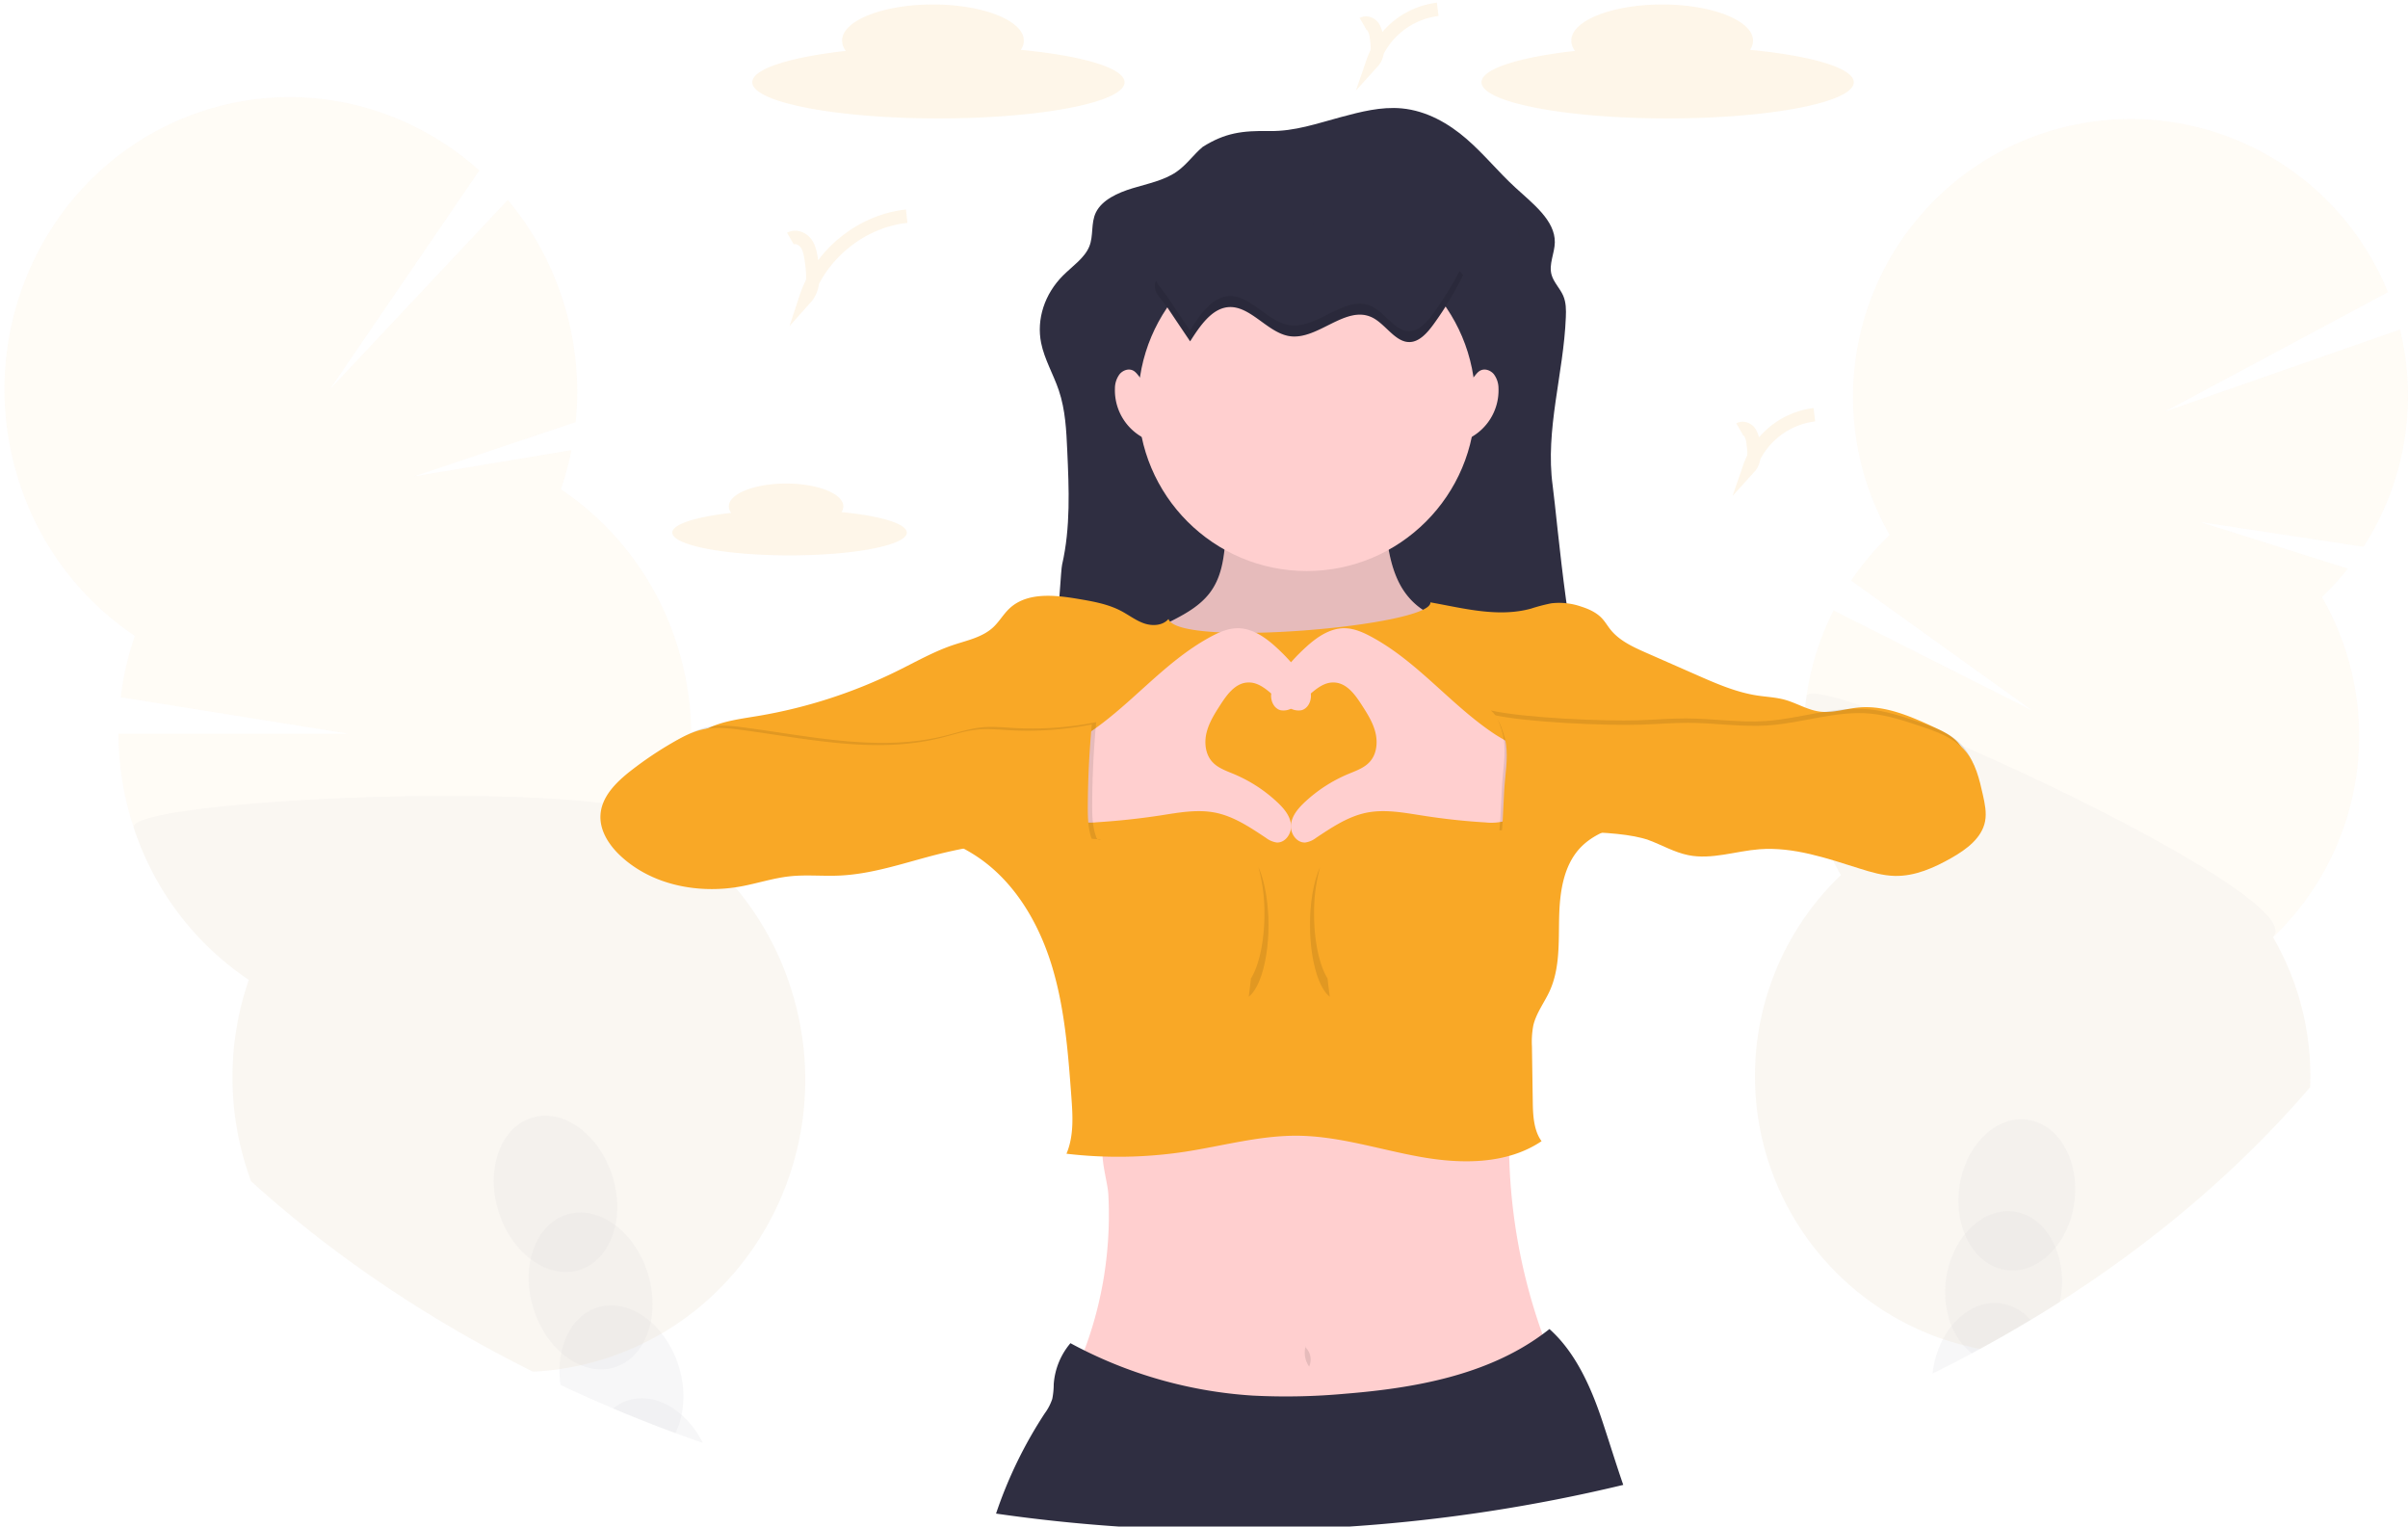 <svg viewBox="0 0 538 341" width="538" height="341" fill="none" xmlns="http://www.w3.org/2000/svg"><g opacity=".2"><path opacity=".2" d="M453.682 294.837a290.772 290.772 0 0 1-11.316 6.476c-.597.323-1.194.646-1.791.979-2.89 1.55-5.826 3.058-8.807 4.523.023-.235.052-.47.088-.705a21.335 21.335 0 0 1 2.241-6.96 17.573 17.573 0 0 1 1.908-2.937c2.911-3.637 6.953-5.668 11.082-5.076 2.573.395 4.916 1.71 6.595 3.7z" fill="#3F3D56"/><path opacity=".2" d="M460.463 289.272c-.073.524-.166 1.038-.279 1.547a213.332 213.332 0 0 1-6.502 4.018 290.772 290.772 0 0 1-11.316 6.476c-.597.323-1.194.646-1.791.979a11.925 11.925 0 0 1-1.957-1.806 15.166 15.166 0 0 1-2.598-4.254 21.208 21.208 0 0 1 2.935-20.523c2.936-3.637 6.953-5.668 11.082-5.076 4.129.592 7.437 3.681 9.208 7.988a20.464 20.464 0 0 1 1.218 10.651z" fill="#3F3D56"/><path opacity=".2" d="M463.429 268.764c1.333-9.274-3.329-17.618-10.411-18.636-7.082-1.019-13.904 5.674-15.236 14.948-1.333 9.274 3.328 17.618 10.411 18.637 7.082 1.018 13.904-5.674 15.236-14.949z" fill="#3F3D56"/><path opacity=".2" d="M537.359 97.255a61.839 61.839 0 0 1-9.296 24.885l-36.4-5.511 32.897 10.382a63.07 63.07 0 0 1-5.788 6.363 62.106 62.106 0 0 1 7.687 39.877c-1.979 13.779-8.528 26.492-18.597 36.099a61.806 61.806 0 0 1 8.273 33.52c-15.475 18.017-34.355 34.18-55.936 47.968a260.104 260.104 0 0 1-6.517 3.999 290.772 290.772 0 0 1-11.316 6.476c-1.268-.245-2.515-.524-3.748-.847-1.532-.386-3.034-.837-4.506-1.336a62.048 62.048 0 0 1-26.228-17.386 62.083 62.083 0 0 1-14.333-28.021 62.114 62.114 0 0 1 1.246-31.452 62.081 62.081 0 0 1 16.506-26.797 60.717 60.717 0 0 1-1.776-3.295c-.167-.323-.323-.646-.489-.978a61.802 61.802 0 0 1-5.969-30.299l.073-1.082c.044-.582.098-1.17.157-1.752.088-.822.19-1.65.308-2.477v-.078a61.656 61.656 0 0 1 6.057-19.163l44.38 22.359-40.466-29.016c2.496-3.7 5.383-7.12 8.611-10.201a62.101 62.101 0 0 1-5.436-49.118 62.086 62.086 0 0 1 12.176-22.101 62.069 62.069 0 0 1 19.963-15.426 62.034 62.034 0 0 1 24.451-6.202 62.032 62.032 0 0 1 24.899 4.047 62.059 62.059 0 0 1 21.231 13.627 62.096 62.096 0 0 1 14.055 20.955l-49.84 26.672 52.526-18.341a61.939 61.939 0 0 1 1.145 23.651z" fill="#F9A826"/><path opacity=".1" d="M516.12 242.85c-15.475 18.018-34.355 34.18-55.936 47.969a213.332 213.332 0 0 1-6.502 4.018 290.772 290.772 0 0 1-11.316 6.476c-1.268-.245-2.515-.524-3.748-.847-1.532-.386-3.034-.837-4.506-1.336a62.048 62.048 0 0 1-26.228-17.386 62.083 62.083 0 0 1-14.333-28.021 62.114 62.114 0 0 1 1.246-31.452 62.081 62.081 0 0 1 16.506-26.797 60.717 60.717 0 0 1-1.776-3.295c-.167-.323-.323-.646-.489-.979a61.796 61.796 0 0 1-5.969-30.298l.073-1.082c.044-.582.098-1.17.157-1.752.088-.822.19-1.65.308-2.477v-.078c.381-1.322 5.431-.211 13.122 2.447l1.624.578c1.703.612 3.518 1.287 5.426 2.026 4.163 1.606 8.762 3.5 13.616 5.595l.318.137.675.294c32.633 14.155 75.56 36.867 69.405 42.731a61.797 61.797 0 0 1 8.327 33.529z" fill="#000"/></g><g opacity=".2"><path opacity=".2" d="M157.028 322.307c-2.055-.712-4.095-1.443-6.121-2.193a313.274 313.274 0 0 1-13.929-5.507c.927-.752 1.978-1.335 3.107-1.723 4.076-1.4 8.552-.063 12.197 3.157a20.726 20.726 0 0 1 4.746 6.266z" fill="#3F3D56"/><path opacity=".2" d="M152.282 316.042a16.324 16.324 0 0 1-1.375 4.072 313.274 313.274 0 0 1-13.929-5.507c-3.976-1.674-7.89-3.421-11.742-5.242a22.398 22.398 0 0 1-.225-3.529c.017-1.23.148-2.456.392-3.661.978-4.812 3.747-8.644 7.828-10.044 4.08-1.4 8.552-.064 12.197 3.162.882.782 1.691 1.644 2.417 2.574a22.83 22.83 0 0 1 3.659 6.892 22.059 22.059 0 0 1 .778 11.283z" fill="#3F3D56"/><path opacity=".2" d="M137.347 305.417c7.039-2.226 10.332-11.668 7.356-21.089-2.976-9.421-11.095-15.254-18.134-13.029-7.039 2.226-10.332 11.668-7.356 21.089 2.976 9.421 11.095 15.254 18.134 13.029z" fill="#3F3D56"/><path opacity=".2" d="M129.483 283.688c7.013-2.215 10.296-11.621 7.333-21.007-2.963-9.387-11.05-15.2-18.063-12.984-7.013 2.215-10.296 11.621-7.333 21.007 2.963 9.387 11.05 15.2 18.063 12.984z" fill="#3F3D56"/><path opacity=".2" d="M147.82 297.867c-1.36.797-2.756 1.542-4.188 2.237a63.345 63.345 0 0 1-7.109 2.937 62.078 62.078 0 0 1-6.756 1.914c-1.589.359-3.179.651-4.771.876-1.976.284-3.948.47-5.915.558-23.64-11.747-44.864-26.118-62.976-42.53-.259-.696-.489-1.395-.739-2.105a66.744 66.744 0 0 1 .225-42.878c-12.111-8.136-21.156-20.09-25.696-33.96a66.978 66.978 0 0 1-3.425-21.048h51.24l-50.74-8.115a66.602 66.602 0 0 1 3.151-13.706c-12.112-8.133-21.157-20.085-25.696-33.955-11.38-34.317 6.512-71.463 39.962-82.985 22.393-7.704 46.078-1.958 62.708 12.971L73.752 86.908l39.698-42.252a66.076 66.076 0 0 1 12.094 21.742 66.881 66.881 0 0 1 3.073 27.9l-36.024 12.09 35.08-5.839a66.228 66.228 0 0 1-2.354 8.732c12.111 8.134 21.156 20.086 25.696 33.955a67.011 67.011 0 0 1 3.425 20.48v2.354a66.578 66.578 0 0 1-3.626 20.068c4.923 3.3 9.368 7.261 13.21 11.772.098.108.191.216.279.328a65.998 65.998 0 0 1 12.187 21.855c10.015 30.201-2.661 62.604-28.67 77.773z" fill="#F9A826"/><path opacity=".1" d="M147.82 297.867c-1.36.797-2.756 1.542-4.188 2.237a63.345 63.345 0 0 1-7.109 2.937 62.078 62.078 0 0 1-6.756 1.914c-1.589.359-3.179.651-4.771.876-1.976.284-3.948.47-5.915.558-23.64-11.747-44.864-26.118-62.976-42.53-.259-.696-.489-1.396-.739-2.105a66.744 66.744 0 0 1 .225-42.878c-12.111-8.136-21.156-20.09-25.696-33.96-1.756-5.296 71.49-9.57 104.852-5.473l.778.098c10.128 1.307 16.346 3.427 15.265 6.564A64.588 64.588 0 0 1 164 197.877c.098.108.191.215.279.328a66.016 66.016 0 0 1 12.187 21.855c10.039 30.235-2.637 62.638-28.646 77.807z" fill="#000"/></g><path opacity=".1" d="M187.998 114.392c.266-.379.412-.829.42-1.292 0-2.815-5.729-5.091-12.794-5.091-7.064 0-12.784 2.296-12.784 5.091.01.533.194 1.049.524 1.468-7.863.876-13.161 2.526-13.161 4.406 0 2.809 11.742 5.085 26.199 5.085 14.458 0 26.2-2.276 26.2-5.085-.005-2.017-5.954-3.75-14.604-4.582zM390.999 11.137a3.728 3.728 0 0 0 .67-2.061c0-4.459-9.09-8.076-20.304-8.076-11.214 0-20.304 3.617-20.304 8.076.02.836.314 1.643.837 2.296-12.486 1.395-20.896 4.009-20.896 7.004 0 4.459 18.591 8.076 41.586 8.076 22.995 0 41.587-3.617 41.587-8.076 0-3.177-9.448-5.923-23.176-7.239zM228.077 11.137a3.729 3.729 0 0 0 .671-2.061C228.748 4.617 219.657 1 208.444 1 197.23 1 188.14 4.617 188.14 9.076c.02.836.314 1.643.836 2.296-12.486 1.395-20.896 4.009-20.896 7.004 0 4.459 18.616 8.076 41.587 8.076 22.97 0 41.586-3.617 41.586-8.076 0-3.177-9.447-5.923-23.176-7.239z" fill="#F9A826"/><path opacity=".1" d="M176.603 53.301c1.145-.661 2.681-.029 3.464 1.033.783 1.062 1.008 2.447 1.203 3.735.436 2.893.749 6.216-1.198 8.399 3.185-9.677 12.358-17.093 22.505-18.174M304.528 5.322c.734-.426 1.727 0 2.231.661.448.727.712 1.552.768 2.403.279 1.86.489 3.994-.768 5.384a17.556 17.556 0 0 1 5.555-7.914 17.542 17.542 0 0 1 8.903-3.769M388.68 95.875c.734-.426 1.727 0 2.231.661a5.245 5.245 0 0 1 .768 2.403c.279 1.86.489 3.994-.768 5.384a17.55 17.55 0 0 1 5.555-7.914 17.544 17.544 0 0 1 8.902-3.769" stroke="#F9A826" stroke-width="3" stroke-miterlimit="10"/><path d="M268.71 32.811c-2.094 1.752-3.572 3.999-5.871 5.58-2.769 1.909-6.405 2.633-9.785 3.656-3.381 1.023-6.85 2.628-8.21 5.414-1.155 2.384-.489 5.149-1.468 7.587-1.052 2.589-3.782 4.405-5.871 6.495-4.129 4.121-5.964 9.79-4.892 15.076.738 3.656 2.759 7.034 3.958 10.602 1.468 4.366 1.673 8.943 1.878 13.471.382 8.502.759 17.087-1.154 25.452-.489 2.1-1.81 34.029-4.369 33.965 6.791-.582 13.621-.646 20.446-.715l102.254-.979c-4.712-6.167-7.721-42.613-8.719-49.882-1.722-12.531 2.446-25.076 2.936-37.69.068-1.625.068-3.294-.602-4.821-.705-1.601-2.114-2.966-2.583-4.625-.675-2.374.68-4.807.724-7.244.088-4.895-4.893-8.649-8.841-12.276-3.806-3.49-6.972-7.455-10.901-10.857-3.928-3.402-8.865-6.285-14.481-6.809-4.614-.426-9.198.773-13.616 1.958-5.27 1.41-10.275 3.191-15.867 3.103-6.169-.108-9.971.406-14.966 3.539z" fill="#2F2E41"/><g opacity=".1" fill="#000"><path opacity=".1" d="M339.143 52.091a6.812 6.812 0 0 0 .616 1.537 9.058 9.058 0 0 0-.787-3.187 5.837 5.837 0 0 0 .171 1.649zM239.976 130.687l-.568.049c.191.004.381-.013.568-.049z"/></g><path d="M346.159 307.074c-.624.484-1.369.787-2.153.877-12.51 2.569-25.133 4.762-37.888 5.457-11.253.617-22.54.064-33.797-.489-11.258-.553-22.506-1.111-33.495-3.387a85.434 85.434 0 0 0 8.464-29.276c.463-4.471.575-8.972.338-13.461a15.02 15.02 0 0 0-.196-1.61c-.523-3.221-1.815-7.885-.641-10.215 1.507-2.996 7.295-3.094 10.123-3.652 4.804-.945 9.633-1.733 14.482-2.393 19.242-2.619 38.68-3.216 58.069-3.799 2.603-.078 5.705.098 7.06 2.325.759 1.248.72 2.805.68 4.269-.088 3.168-.057 6.337.093 9.505.68 14.05 3.686 27.889 8.895 40.955.646 1.6 1.238 3.695-.034 4.894zM270.031 132.767c-2.045 2.521-4.927 4.214-7.828 5.702a97.779 97.779 0 0 1-10.69 4.739c-.739 1.12-.152 2.608.489 3.803 5.739 11.15 13.42 22.232 25.006 27.024 5.944 2.447 12.466 3.059 18.875 3.632 1.996.176 4.031.352 5.979-.128 1.947-.479 3.757-1.639 5.381-2.868 10.615-8.036 17.605-19.961 19.434-33.152.156-1.17.156-2.604-.847-3.231-.611-.377-1.389-.303-2.108-.298-4.692.049-8.851-3.427-11.018-7.582-2.168-4.156-2.745-8.948-3.278-13.613 0-.102-27.585-.685-30.075-.704-3.885-.035-5.166.421-5.543 4.405-.396 4.395-.886 8.688-3.777 12.271z" fill="#FFCFCF"/><path opacity=".1" d="M270.031 132.767c-2.045 2.521-4.927 4.214-7.828 5.702a97.779 97.779 0 0 1-10.69 4.739c-.739 1.12-.152 2.608.489 3.803 5.739 11.15 13.42 22.232 25.006 27.024 5.944 2.447 12.466 3.059 18.875 3.632 1.996.176 4.031.352 5.979-.128 1.947-.479 3.757-1.639 5.381-2.868 10.615-8.036 17.605-19.961 19.434-33.152.156-1.17.156-2.604-.847-3.231-.611-.377-1.389-.303-2.108-.298-4.692.049-8.851-3.427-11.018-7.582-2.168-4.156-2.745-8.948-3.278-13.613 0-.102-27.585-.685-30.075-.704-3.885-.035-5.166.421-5.543 4.405-.396 4.395-.886 8.688-3.777 12.271z" fill="#000"/><path d="M291.954 127.554c20.806 0 37.673-16.874 37.673-37.69 0-20.815-16.867-37.69-37.673-37.69s-37.672 16.874-37.672 37.69c0 20.816 16.866 37.69 37.672 37.69z" fill="#FFCFCF"/><path d="M319.582 134.549c.416 5.286-56.371 10.235-58.514 3.715-1.272 1.503-3.606 1.625-5.465.979s-3.425-1.89-5.186-2.805c-2.936-1.532-6.243-2.1-9.497-2.653-5.298-.896-11.453-1.552-15.377 2.124-1.355 1.268-2.28 2.937-3.64 4.21-2.378 2.212-5.739 2.903-8.807 3.916-4.427 1.468-8.508 3.818-12.691 5.873a112.394 112.394 0 0 1-30.916 9.996c-2.285.386-4.584.7-6.849 1.243-3.18.763-6.361 2.07-8.528 4.523 2.534 3.24 6.174 5.007 10.083 6.285l37.722 12.334c5.675 1.855 11.439 3.75 16.405 7.073 8.273 5.522 13.655 14.596 16.6 24.097 2.945 9.501 3.704 19.525 4.438 29.447.318 4.312.606 8.811-1.087 12.805a99.004 99.004 0 0 0 26.42-.436c8.42-1.282 16.747-3.661 25.265-3.583 9.296.093 18.303 3.108 27.467 4.738 9.164 1.63 19.276 1.679 26.997-3.524-1.644-2.217-1.894-5.384-1.957-8.135l-.196-13.035c-.087-1.573.018-3.151.313-4.699.656-2.79 2.5-5.129 3.68-7.738 2.275-5.037 1.956-10.793 2.084-16.32.127-5.526.9-11.463 4.633-15.506 2.446-2.638 5.871-4.136 9.345-5.061 5.939-1.586 12.153-1.689 18.288-2.125a163.678 163.678 0 0 0 57.732-15.041c-1.086-2.296-3.611-3.598-5.915-4.665-5.45-2.521-11.224-5.105-17.202-4.542-2.892.274-5.754 1.282-8.636.915-2.73-.352-5.147-1.899-7.798-2.638-2.011-.558-4.115-.641-6.18-.955-4.765-.729-9.237-2.692-13.645-4.635l-11.135-4.895c-2.936-1.297-5.994-2.682-8.009-5.188-.656-.818-1.184-1.738-1.899-2.506-1.228-1.317-2.935-2.095-4.643-2.639a15.027 15.027 0 0 0-6.688-.734c-1.547.308-3.075.708-4.574 1.199-7.359 1.988-14.952-.078-22.438-1.414z" fill="#F9A826"/><path d="M362.671 331.685a364.191 364.191 0 0 1-61.059 9.3h-51.734c-9.246-.629-18.36-1.592-27.339-2.888a97.254 97.254 0 0 1 10.866-22.369c.731-.984 1.302-2.078 1.693-3.24.215-1.082.325-2.181.328-3.284a15.9 15.9 0 0 1 3.738-9.173c1.017.555 2.045 1.088 3.082 1.601a98.654 98.654 0 0 0 37.643 10.107c6.888.353 13.793.214 20.661-.416 15.49-1.248 31.596-4.126 44.072-13.265.524-.381 1.043-.778 1.556-1.184 6.062 5.384 9.57 13.637 12.08 21.351 1.492 4.513 2.872 9.016 4.413 13.46z" fill="#2F2E41"/><path opacity=".1" d="M291.749 300.545a5.419 5.419 0 0 0 .743 4.713 3.815 3.815 0 0 0 .271-2.258 3.823 3.823 0 0 0-1.063-2.01l.049-.445z" fill="#000"/><path d="M270.344 142.317c1.898-1.038 3.948-1.958 6.111-1.988 3.248-.029 6.155 1.958 8.562 4.151a43.903 43.903 0 0 1 6.008 6.667c.88 1.199 1.722 2.516 1.854 3.999.132 1.483-.68 3.152-2.128 3.505a3.752 3.752 0 0 1-2.637-.534c-3.347-1.84-5.827-6.055-9.624-5.644-2.603.279-4.364 2.702-5.788 4.895-1.267 1.958-2.549 3.97-3.116 6.231-.568 2.262-.294 4.895 1.281 6.598 1.224 1.337 3.009 1.958 4.678 2.653a32.612 32.612 0 0 1 9.966 6.471c1.404 1.341 2.74 2.937 2.935 4.895.196 1.958-1.286 4.111-3.224 3.974a5.15 5.15 0 0 1-2.392-1.042c-3.503-2.315-7.08-4.743-11.19-5.595-4.183-.866-8.503 0-12.72.646-4.625.692-9.273 1.185-13.944 1.478-1.386.16-2.79.068-4.144-.269-4.618-1.429-5.964-7.308-5.426-11.556.573-4.543 3.914-5.575 7.408-7.832 9.824-6.432 17.114-16.025 27.53-21.703z" fill="#FFCFCF"/><path d="M306.534 142.317c-1.903-1.038-3.948-1.958-6.116-1.988-3.248-.029-6.155 1.958-8.562 4.151a43.87 43.87 0 0 0-6.003 6.667c-.876 1.199-1.717 2.516-1.849 3.999-.132 1.483.675 3.152 2.123 3.505.916.154 1.857-.036 2.642-.534 3.347-1.84 5.827-6.055 9.619-5.644 2.608.279 4.369 2.702 5.788 4.895 1.267 1.958 2.554 3.97 3.116 6.231.563 2.262.294 4.895-1.282 6.598-1.218 1.337-3.008 1.958-4.677 2.653a32.665 32.665 0 0 0-9.971 6.471c-1.404 1.341-2.735 2.937-2.935 4.895-.201 1.958 1.286 4.111 3.224 3.974a5.141 5.141 0 0 0 2.392-1.042c3.503-2.315 7.08-4.743 11.19-5.595 4.183-.866 8.503 0 12.72.646 4.614.725 9.267 1.229 13.929 1.508 1.388.159 2.793.068 4.149-.269 4.614-1.43 5.959-7.308 5.426-11.557-.577-4.542-3.914-5.575-7.412-7.832-9.805-6.461-17.09-16.054-27.511-21.732z" fill="#FFCFCF"/><path d="M265.906 76.247c2.192-3.466 4.795-7.225 8.352-7.626 4.966-.563 8.846 5.649 13.787 6.451 6.36 1.038 12.613-7.107 18.592-4.131 2.935 1.468 5.127 5.541 8.317 5.463 2.207-.049 4.002-2.119 5.465-4.151a77.453 77.453 0 0 0 6.532-10.827c-6.072-6.965-14.903-8.556-23.147-9.824l-13.861-2.129c-3.336-.514-6.732-1.023-10.049-.313-2.999.641-5.798 2.256-8.513 3.955-3.239 2.036-10.856 5.306-12.843 9.095-1.384 2.628.519 3.852 2.305 6.5 1.679 2.513 3.367 5.025 5.063 7.538z" fill="#2F2E41"/><path opacity=".1" d="M244.913 161.318a72.85 72.85 0 0 1-18.274 1.302c-2.402-.127-4.814-.377-7.207-.152-2.886.274-5.66 1.229-8.474 1.924-14.575 3.588-29.805.083-44.683-1.884-2.628-.348-5.314-.647-7.916-.138-2.383.465-4.585 1.581-6.693 2.781a80.794 80.794 0 0 0-9.785 6.554c-3.244 2.535-6.517 5.766-6.742 9.873-.196 3.534 1.957 6.789 4.564 9.192 7.046 6.525 17.506 8.487 26.939 6.72 3.586-.67 7.084-1.825 10.709-2.227 3.714-.411 7.466 0 11.199-.176 7.584-.338 14.844-2.976 22.208-4.811a106.886 106.886 0 0 1 35.197-2.761.761.761 0 0 1-.326.062.761.761 0 0 1-.321-.083.747.747 0 0 1-.255-.212.749.749 0 0 1-.14-.301c-.866-2.388-.911-4.987-.896-7.528.039-6.162.328-11.997.896-18.135z" fill="#000"/><path d="M243.934 161.808a72.893 72.893 0 0 1-18.274 1.302c-2.402-.128-4.814-.377-7.206-.152-2.887.274-5.661 1.228-8.474 1.924-14.575 3.587-29.806.083-44.684-1.885-2.627-.347-5.313-.646-7.916-.137-2.383.465-4.584 1.581-6.693 2.78a80.989 80.989 0 0 0-9.785 6.554c-3.244 2.536-6.517 5.766-6.742 9.873-.196 3.534 1.957 6.789 4.565 9.192 7.045 6.525 17.505 8.488 26.938 6.721 3.586-.671 7.085-1.826 10.71-2.227 3.713-.411 7.466 0 11.199-.176 7.583-.338 14.844-2.976 22.207-4.812a106.944 106.944 0 0 1 35.197-2.761.762.762 0 0 1-.326.063.768.768 0 0 1-.321-.083.778.778 0 0 1-.255-.212.769.769 0 0 1-.14-.301c-.866-2.389-.91-4.988-.895-7.528.039-6.163.327-11.997.895-18.135z" fill="#F9A826"/><path opacity=".1" d="M333.1 158.699c7.457 1.699 25.403 2.448 33.045 2.193 3.488-.107 6.967-.421 10.455-.411 5.979 0 11.948.979 17.912.583 7.705-.529 15.274-3.363 22.96-2.634 3.777.362 7.412 1.567 11.013 2.771s7.525 2.565 10.059 5.492c2.349 2.711 3.205 6.363 3.983 9.867.435 1.958.871 3.98.489 5.943-.729 3.725-4.158 6.245-7.451 8.125-3.914 2.232-8.21 4.151-12.721 4.048-2.676-.059-5.279-.832-7.828-1.635-7.304-2.296-14.77-4.895-22.403-4.322-5.337.411-10.67 2.379-15.92 1.317-3.087-.627-5.871-2.262-8.807-3.348-7.152-2.619-25.309-1.924-32.892-1.2.44-4.263.386-8.56.827-12.829.342-3.264.67-6.647-.377-9.76-.656-1.865-.876-2.878-2.344-4.2z" fill="#000"/><path d="M333.59 159.678c7.456 1.699 25.402 2.448 33.044 2.193 3.488-.107 6.967-.421 10.455-.411 5.979 0 11.948.979 17.912.583 7.706-.529 15.274-3.363 22.961-2.634 3.777.362 7.412 1.567 11.013 2.771s7.524 2.565 10.059 5.492c2.348 2.711 3.204 6.363 3.982 9.867.436 1.958.871 3.98.489 5.943-.729 3.725-4.158 6.245-7.451 8.125-3.914 2.232-8.21 4.151-12.72 4.048-2.677-.059-5.28-.832-7.829-1.635-7.304-2.296-14.77-4.895-22.402-4.322-5.338.411-10.671 2.379-15.921 1.317-3.087-.627-5.871-2.262-8.806-3.348-7.153-2.619-25.309-1.924-32.893-1.2.441-4.263.387-8.56.827-12.829.343-3.264.67-6.647-.377-9.76-.655-1.865-.875-2.878-2.343-4.2z" fill="#F9A826"/><path d="M255.852 85.141c-1.145-.299-1.585-1.747-2.617-2.33-1.033-.583-2.324-.122-3.068.744a5.294 5.294 0 0 0-1.066 3.182 12.031 12.031 0 0 0 1.931 6.998 12.023 12.023 0 0 0 5.603 4.612 49.063 49.063 0 0 1-1.174-13.598l.391.392zM328.051 85.141c1.145-.299 1.581-1.747 2.613-2.33 1.032-.583 2.324-.122 3.068.744a5.264 5.264 0 0 1 1.066 3.182 12.031 12.031 0 0 1-1.931 6.998 12.023 12.023 0 0 1-5.603 4.612 49.063 49.063 0 0 0 1.174-13.598l-.387.392z" fill="#FFCFCF"/><path opacity=".1" d="M281.156 193.682a38.083 38.083 0 0 1 1.346 10.475c0 6.153-1.209 11.522-3.009 14.405-.152 1.371-.323 2.732-.489 4.068 2.539-1.958 4.403-8.39 4.403-16.025-.02-5.218-.89-9.873-2.251-12.923zM294.939 193.682a38.088 38.088 0 0 0-1.351 10.475c0 6.153 1.214 11.522 3.014 14.405.152 1.371.318 2.732.489 4.068-2.539-1.958-4.403-8.39-4.403-16.025-.005-5.218.866-9.873 2.251-12.923zM320.38 69.806c-1.468 2.031-3.259 4.102-5.465 4.151-3.195.078-5.382-3.984-8.317-5.463-5.955-2.976-12.193 5.169-18.592 4.131-4.941-.803-8.807-7.014-13.787-6.451-3.557.401-6.16 4.161-8.352 7.626-1.696-2.509-3.39-5.022-5.083-7.538-.979-1.468-2.04-2.521-2.515-3.607-.949 2.33.832 3.563 2.515 6.055 1.683 2.491 3.386 5.027 5.083 7.538 2.192-3.466 4.795-7.225 8.352-7.626 4.966-.563 8.846 5.649 13.787 6.451 6.36 1.038 12.613-7.107 18.592-4.131 2.935 1.468 5.127 5.541 8.317 5.463 2.206-.049 4.002-2.119 5.465-4.151a77.357 77.357 0 0 0 6.531-10.827 19.789 19.789 0 0 0-.817-.881 78.045 78.045 0 0 1-5.714 9.261z" fill="#000"/></svg>